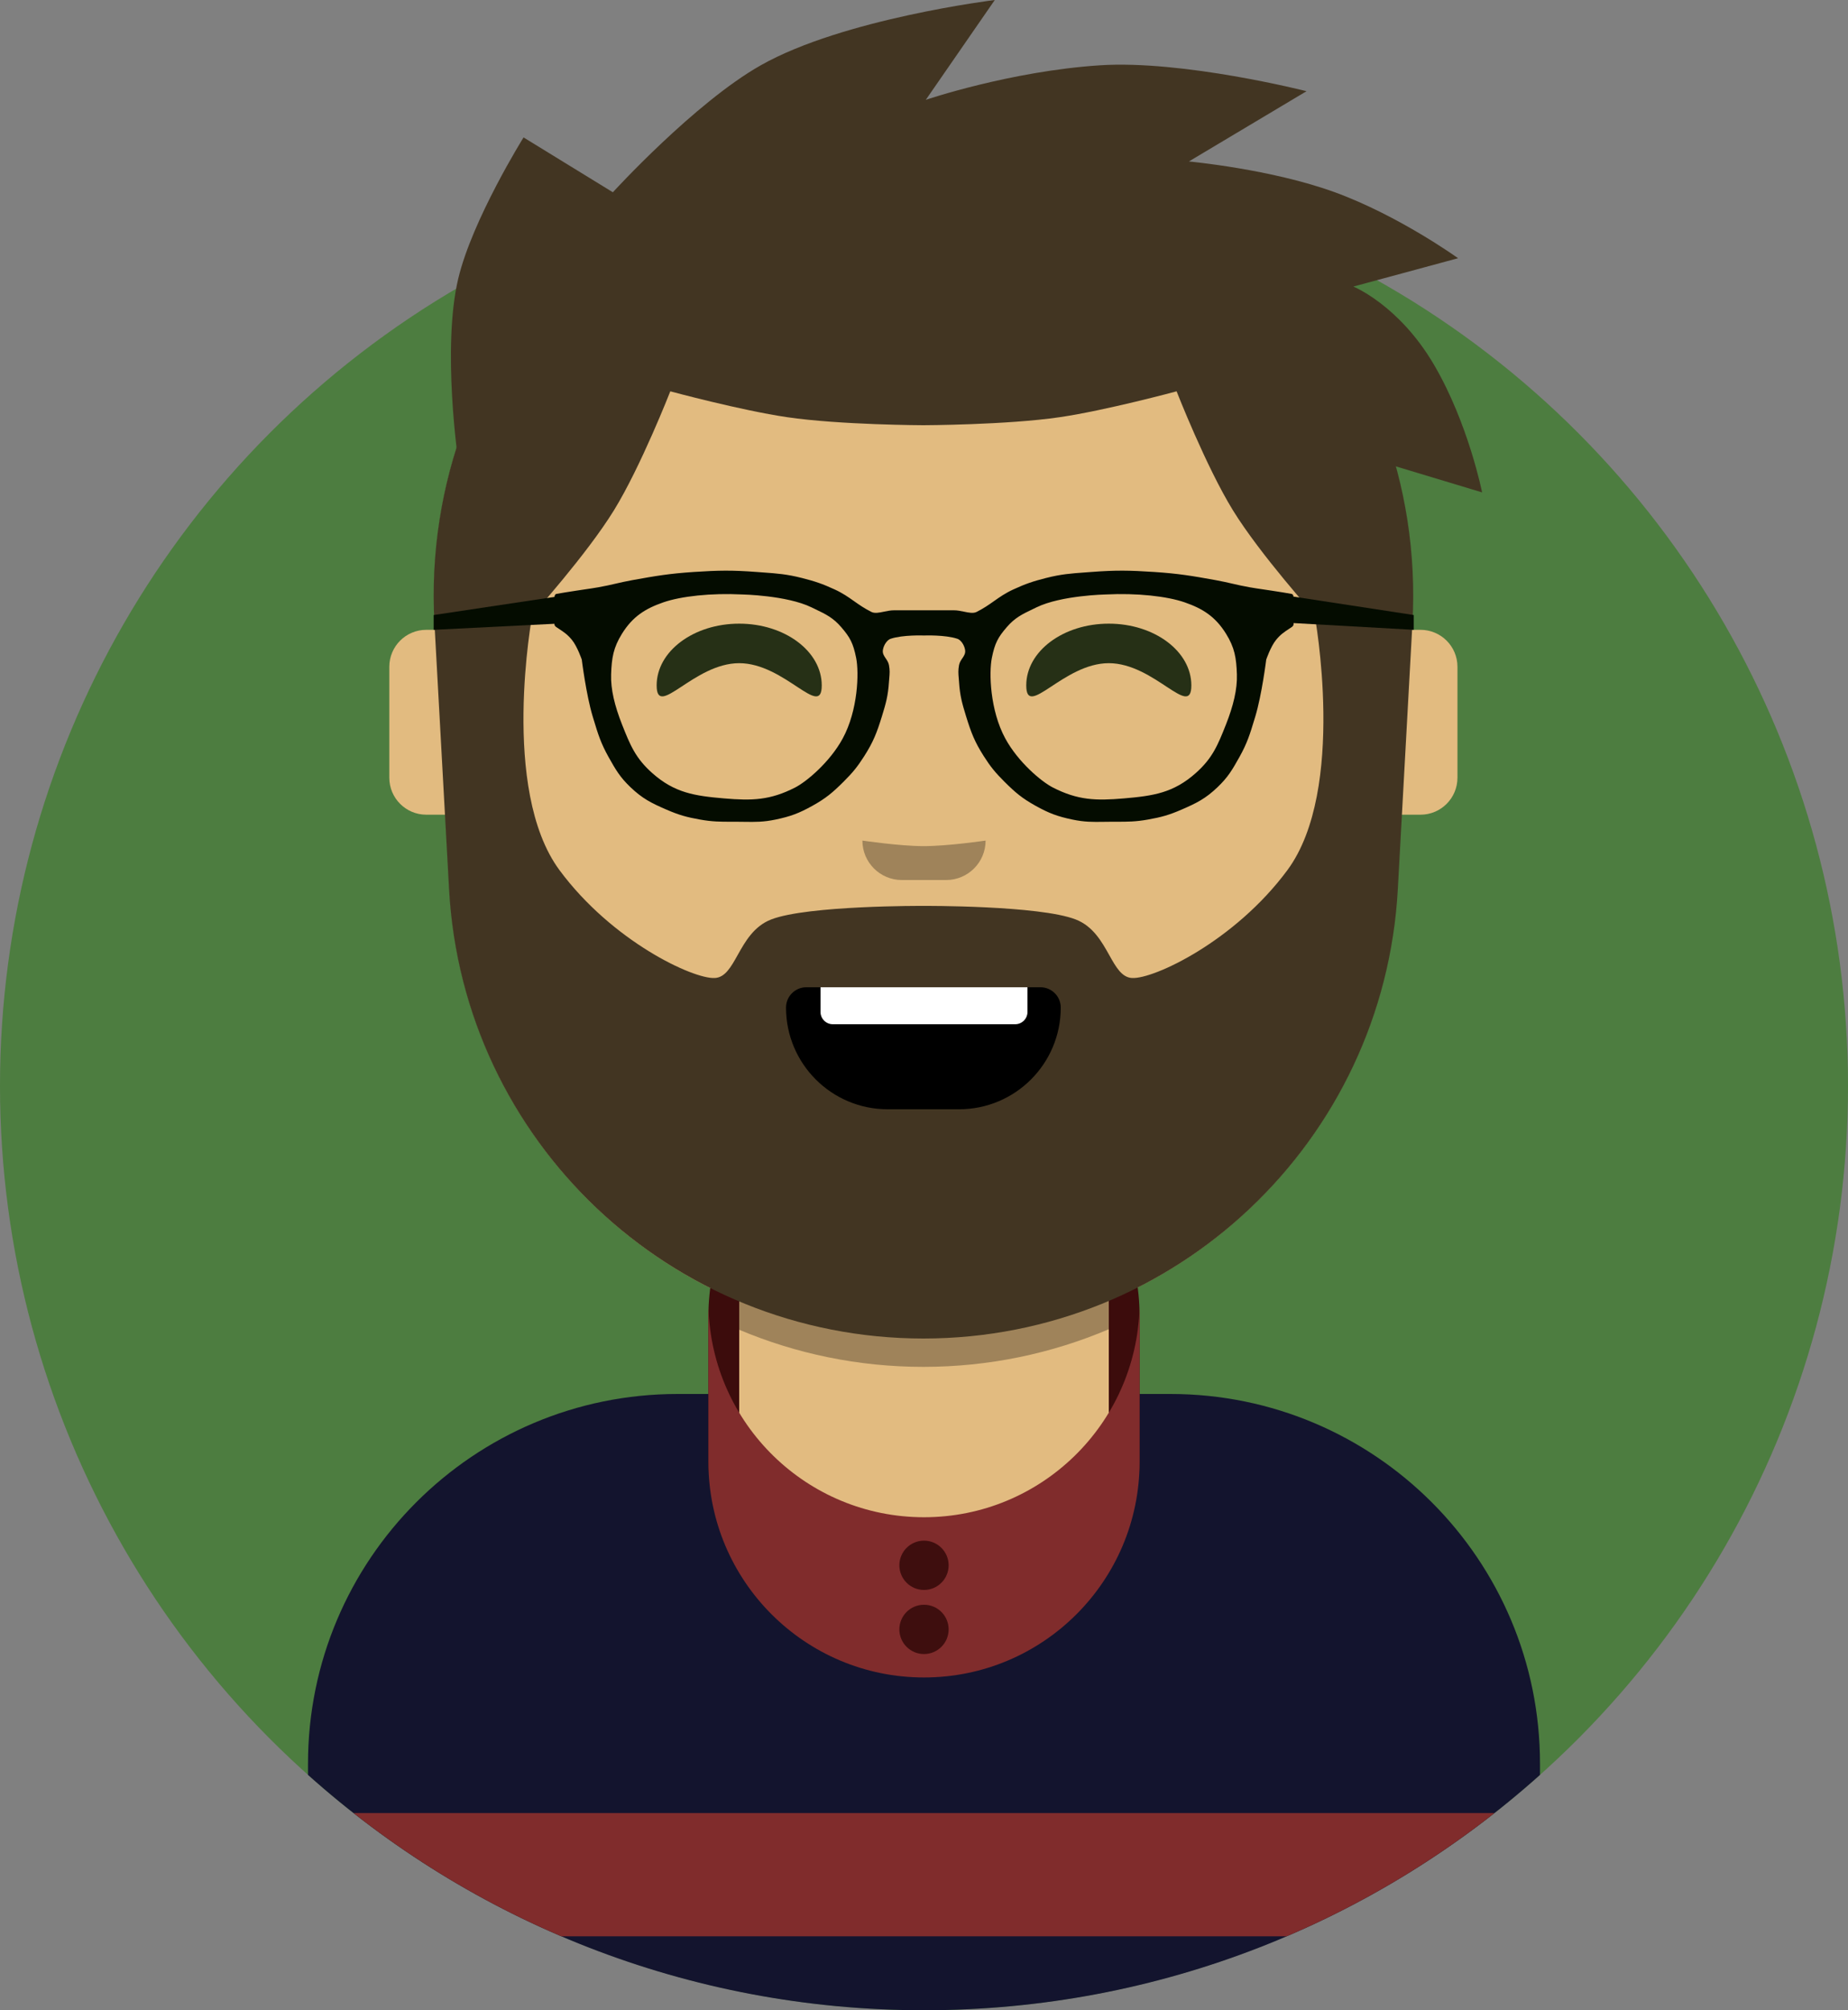 <svg viewBox="0 0 1500 1631" fill="none" xmlns="http://www.w3.org/2000/svg">
<rect x="0" y="0" width="1500" height="1631" fill="#808080" stroke="none"/>
<circle cx="750" cy="881" r="750" fill="#1A7A00" fill-opacity="0.5"/>
<path d="M316 541C316 524.431 329.431 511 346 511H416V661H346C329.431 661 316 647.569 316 631V541Z" fill="#E2BB80"/>
<path d="M1183 541C1183 524.431 1169.57 511 1153 511H1083V661H1153C1169.57 661 1183 647.569 1183 631V541Z" fill="#E2BB80"/>
<path d="M353.01 504.868C340.512 277.347 521.635 86 749.5 86V86C977.365 86 1158.49 277.347 1145.99 504.868L1134.06 721.983C1122.85 926.176 954 1086 749.5 1086V1086C545 1086 376.155 926.176 364.937 721.983L353.01 504.868Z" fill="#E2BB80"/>
<path fill-rule="evenodd" clip-rule="evenodd" d="M250 1440.03L250 1431C250 1265.31 384.315 1131 550 1131H950C1115.69 1131 1250 1265.31 1250 1431V1440.03C1117.31 1558.79 942.089 1631 750 1631C557.911 1631 382.689 1558.79 250 1440.03Z" fill="#13142E"/>
<path d="M575 1068C575 971.35 653.35 893 750 893V893C846.65 893 925 971.35 925 1068V1193H575V1068Z" fill="#3C0C0C"/>
<path d="M600 900H900V1150C900 1232.84 832.843 1300 750 1300V1300C667.157 1300 600 1232.84 600 1150V900Z" fill="#E2BB80"/>
<path fill-rule="evenodd" clip-rule="evenodd" d="M900 1078.46C853.697 1098.14 802.81 1109 749.5 1109C696.574 1109 646.035 1098.29 600 1078.89L600 923H900V1078.46Z" fill="black" fill-opacity="0.3"/>
<path fill-rule="evenodd" clip-rule="evenodd" d="M454.14 706C405.718 640.531 432.035 499 432.035 499C432.035 499 476.282 449.83 498.351 414C520.23 378.478 544.069 317.5 544.069 317.5C544.069 317.5 601.44 332.993 639.021 338.5C682.004 344.799 749.547 345 749.547 345C749.547 345 817.091 344.799 860.073 338.5C897.654 332.993 955.026 317.5 955.026 317.5C955.026 317.5 978.864 378.478 1000.74 414C1022.81 449.83 1067.06 499 1067.06 499C1067.06 499 1093.38 640.531 1044.95 706C1002.3 763.671 936.437 794.5 918.853 793.5C910.519 793.026 905.834 784.666 900.359 774.895C894.281 764.051 887.23 751.468 873.136 746C843.495 734.5 749.547 735 749.547 735C749.547 735 655.6 734.5 625.959 746C611.864 751.468 604.813 764.051 598.736 774.895C593.26 784.666 588.575 793.026 580.241 793.5C562.657 794.5 496.796 763.671 454.14 706ZM749.547 86C521.415 86 340.084 277.579 352.612 505.366L364.502 721.551C375.747 925.989 544.8 1086 749.547 1086C954.295 1086 1123.35 925.99 1134.59 721.551L1146.48 505.366C1159.01 277.579 977.679 86 749.547 86Z" fill="#423522"/>
<path d="M726.463 254L371.963 374C371.963 374 358.546 282.219 371.963 226C383.402 178.073 424.963 111.5 424.963 111.5L461.213 133.75L497.463 156C497.463 156 563.719 83.425 617.463 53C684.5 15.051 807.463 0 807.463 0L779.463 40.5L751.463 81C751.463 81 819.634 57.835 892.5 53C960.237 48.505 1060.5 74 1060.5 74L965 131C965 131 1031.82 137.162 1083.5 156C1135.52 174.961 1183.5 209.5 1183.5 209.5L1098.5 232.5C1098.5 232.5 1135.57 247.473 1164 296C1191.88 343.575 1203 399.5 1203 399.5L1098.5 368L977.5 254H726.463Z" fill="#423522"/>
<path d="M638 817.5C638 808.387 645.387 801 654.5 801H844.5C853.613 801 861 808.387 861 817.5V817.5C861 863.063 824.063 900 778.5 900H720.5C674.937 900 638 863.063 638 817.5V817.5Z" fill="black"/>
<path d="M967 556.103C967 583.773 937.003 538.066 900 538.066C862.997 538.066 833 583.773 833 556.103C833 528.432 862.997 506 900 506C937.003 506 967 528.432 967 556.103Z" fill="#263016"/>
<path d="M667 556.103C667 583.773 637.003 538.066 600 538.066C562.997 538.066 533 583.773 533 556.103C533 528.432 562.997 506 600 506C637.003 506 667 528.432 667 556.103Z" fill="#263016"/>
<path d="M666 801H834V821C834 826.523 829.523 831 824 831H676C670.477 831 666 826.523 666 821V801Z" fill="white"/>
<path fill-rule="evenodd" clip-rule="evenodd" d="M451.778 481.832C450.094 482.129 450 484.122 450 485.832V506.276C450 507.528 450.736 508.249 451.778 508.943C452.36 509.331 452.916 509.698 453.449 510.05C457.805 512.927 460.679 514.824 464.222 519.165C468.64 524.577 472.222 535.165 472.222 535.165C472.222 535.165 475.769 563.799 481.111 581.387C481.339 582.138 481.561 582.87 481.778 583.586C485.377 595.472 487.636 602.928 494 614.276C499.774 624.571 503.238 630.572 511.778 638.721C521.535 648.03 528.732 651.593 541.111 656.943C551.244 661.322 557.355 663.006 568.222 664.943C578.218 666.724 584.56 666.721 593.737 666.717C595.09 666.716 596.504 666.716 598 666.721C600.262 666.728 602.35 666.758 604.324 666.787C613.124 666.913 619.689 667.008 629.556 664.943C641.705 662.401 648.481 659.856 659.333 653.832C670.261 647.766 675.82 643.105 684.667 634.276C692.092 626.866 695.926 622.239 701.556 613.387C708.894 601.847 711.737 594.452 715.778 581.387C719.077 570.721 720.819 564.528 721.556 553.387C721.631 552.254 721.719 551.221 721.803 550.246C722.115 546.603 722.357 543.778 721.556 539.609C721.132 537.405 720.001 535.746 718.922 534.163C717.492 532.063 716.152 530.097 716.667 527.165C717.4 522.992 720.222 519.165 722.889 518.276C732.982 514.912 750 515.609 750 515.609V495.165H725.556C722.898 495.165 720.17 495.73 717.569 496.269C713.644 497.082 710.006 497.835 707.333 496.498C701.527 493.595 697.306 490.618 693.14 487.68C688.558 484.449 684.042 481.264 677.556 478.276C667.534 473.66 661.584 471.654 650.889 468.943C638.647 465.839 630.766 465.271 619.401 464.451C617.688 464.328 615.897 464.198 614 464.054C594.271 462.552 583.077 462.749 563.333 464.054C543.591 465.359 532.577 467.178 513.111 470.721C507.884 471.672 503.803 472.61 499.759 473.539C495.435 474.534 491.152 475.518 485.556 476.498C481.506 477.208 478.51 477.641 475.298 478.105C473.16 478.414 470.926 478.737 468.222 479.165C466.461 479.444 464.997 479.67 463.644 479.878C460.063 480.431 457.262 480.864 451.778 481.832ZM504.891 514.116C513.552 500.207 523.815 493.787 538.31 488.75C552.805 483.713 577.234 481.054 602.33 482.308C602.33 482.308 638.567 482.98 658.7 492.776C659.784 493.304 660.828 493.805 661.835 494.288C670.302 498.348 676.25 501.201 682.858 508.882C689.922 517.092 692.522 521.766 694.937 533.846C697.353 545.925 696.402 576.292 684.066 599.074C673.637 618.335 654.673 634.2 645.413 638.935C625.157 649.291 610.503 649.729 587.835 647.793C563.754 645.736 547.526 643.305 529.452 627.258C515.879 615.207 511.558 604.682 504.891 587.8C498.921 572.682 495.63 559.212 496.033 547.133C496.478 533.791 497.835 525.449 504.891 514.116Z" fill="#040C00"/>
<path fill-rule="evenodd" clip-rule="evenodd" d="M1048.22 481.832C1049.91 482.129 1050 484.122 1050 485.832V506.276C1050 507.528 1049.26 508.249 1048.22 508.943C1047.64 509.331 1047.08 509.698 1046.55 510.05C1042.19 512.927 1039.32 514.824 1035.78 519.165C1031.36 524.577 1027.78 535.165 1027.78 535.165C1027.78 535.165 1024.23 563.799 1018.89 581.387C1018.66 582.138 1018.44 582.87 1018.22 583.586C1014.62 595.472 1012.36 602.928 1006 614.276C1000.23 624.571 996.762 630.572 988.222 638.721C978.465 648.03 971.268 651.593 958.889 656.943C948.756 661.322 942.645 663.006 931.778 664.943C921.782 666.724 915.44 666.721 906.263 666.717C904.91 666.716 903.496 666.716 902 666.721C899.738 666.728 897.65 666.758 895.676 666.787C886.876 666.913 880.311 667.008 870.444 664.943C858.295 662.401 851.519 659.856 840.667 653.832C829.739 647.766 824.18 643.105 815.333 634.276C807.908 626.866 804.074 622.239 798.444 613.387C791.106 601.847 788.263 594.452 784.222 581.387C780.923 570.721 779.181 564.528 778.444 553.387C778.369 552.254 778.281 551.221 778.197 550.246C777.885 546.603 777.643 543.778 778.444 539.609C778.868 537.405 779.999 535.746 781.078 534.163C782.508 532.063 783.848 530.097 783.333 527.165C782.6 522.992 779.778 519.165 777.111 518.276C767.018 514.912 750 515.609 750 515.609V495.165H774.444C777.102 495.165 779.83 495.73 782.431 496.269C786.356 497.082 789.994 497.835 792.667 496.498C798.473 493.595 802.694 490.618 806.86 487.68C811.442 484.449 815.958 481.264 822.444 478.276C832.466 473.66 838.416 471.654 849.111 468.943C861.353 465.839 869.234 465.271 880.599 464.451C882.312 464.328 884.103 464.198 886 464.054C905.729 462.552 916.923 462.749 936.667 464.054C956.409 465.359 967.423 467.178 986.889 470.721C992.116 471.672 996.197 472.61 1000.24 473.539C1004.57 474.534 1008.85 475.518 1014.44 476.498C1018.49 477.208 1021.49 477.641 1024.7 478.105C1026.84 478.414 1029.07 478.737 1031.78 479.165C1033.54 479.444 1035 479.67 1036.36 479.878C1039.94 480.431 1042.74 480.864 1048.22 481.832ZM995.109 514.116C986.448 500.207 976.185 493.787 961.69 488.75C947.195 483.713 922.766 481.054 897.67 482.308C897.67 482.308 861.433 482.98 841.3 492.776C840.216 493.304 839.172 493.805 838.165 494.288C829.698 498.348 823.75 501.201 817.142 508.882C810.078 517.092 807.478 521.766 805.063 533.846C802.647 545.925 803.598 576.292 815.934 599.074C826.363 618.335 845.327 634.2 854.587 638.935C874.843 649.291 889.497 649.729 912.165 647.793C936.246 645.736 952.474 643.305 970.548 627.258C984.121 615.207 988.442 604.682 995.109 587.8C1001.08 572.682 1004.37 559.212 1003.97 547.133C1003.52 533.791 1002.17 525.449 995.109 514.116Z" fill="#040C00"/>
<path d="M1147.5 499L1049.5 484V505.5L1147.5 511V499Z" fill="#040C00"/>
<path d="M352 499L452 484V506L352 511V499Z" fill="#040C00"/>
<path d="M700 682C700 682 730.089 686.465 749.5 686.5C769.3 686.535 800 682 800 682V682C800 699.673 785.673 714 768 714H732C714.327 714 700 699.673 700 682V682Z" fill="black" fill-opacity="0.3"/>
<path fill-rule="evenodd" clip-rule="evenodd" d="M575.07 1061H575V1186C575 1282.65 653.35 1361 750 1361C846.65 1361 925 1282.65 925 1186V1061H924.93C922.283 1155.34 844.978 1231 750 1231C655.022 1231 577.717 1155.34 575.07 1061Z" fill="#802C2C"/>
<circle cx="750" cy="1270" r="20" fill="#3E0E0E"/>
<circle cx="750" cy="1322" r="20" fill="#3E0E0E"/>
<path fill-rule="evenodd" clip-rule="evenodd" d="M455.57 1571C394.809 1545.04 338.172 1511.29 286.915 1471H1213.09C1161.83 1511.29 1105.19 1545.04 1044.43 1571H455.57Z" fill="#802C2C"/>
</svg>
